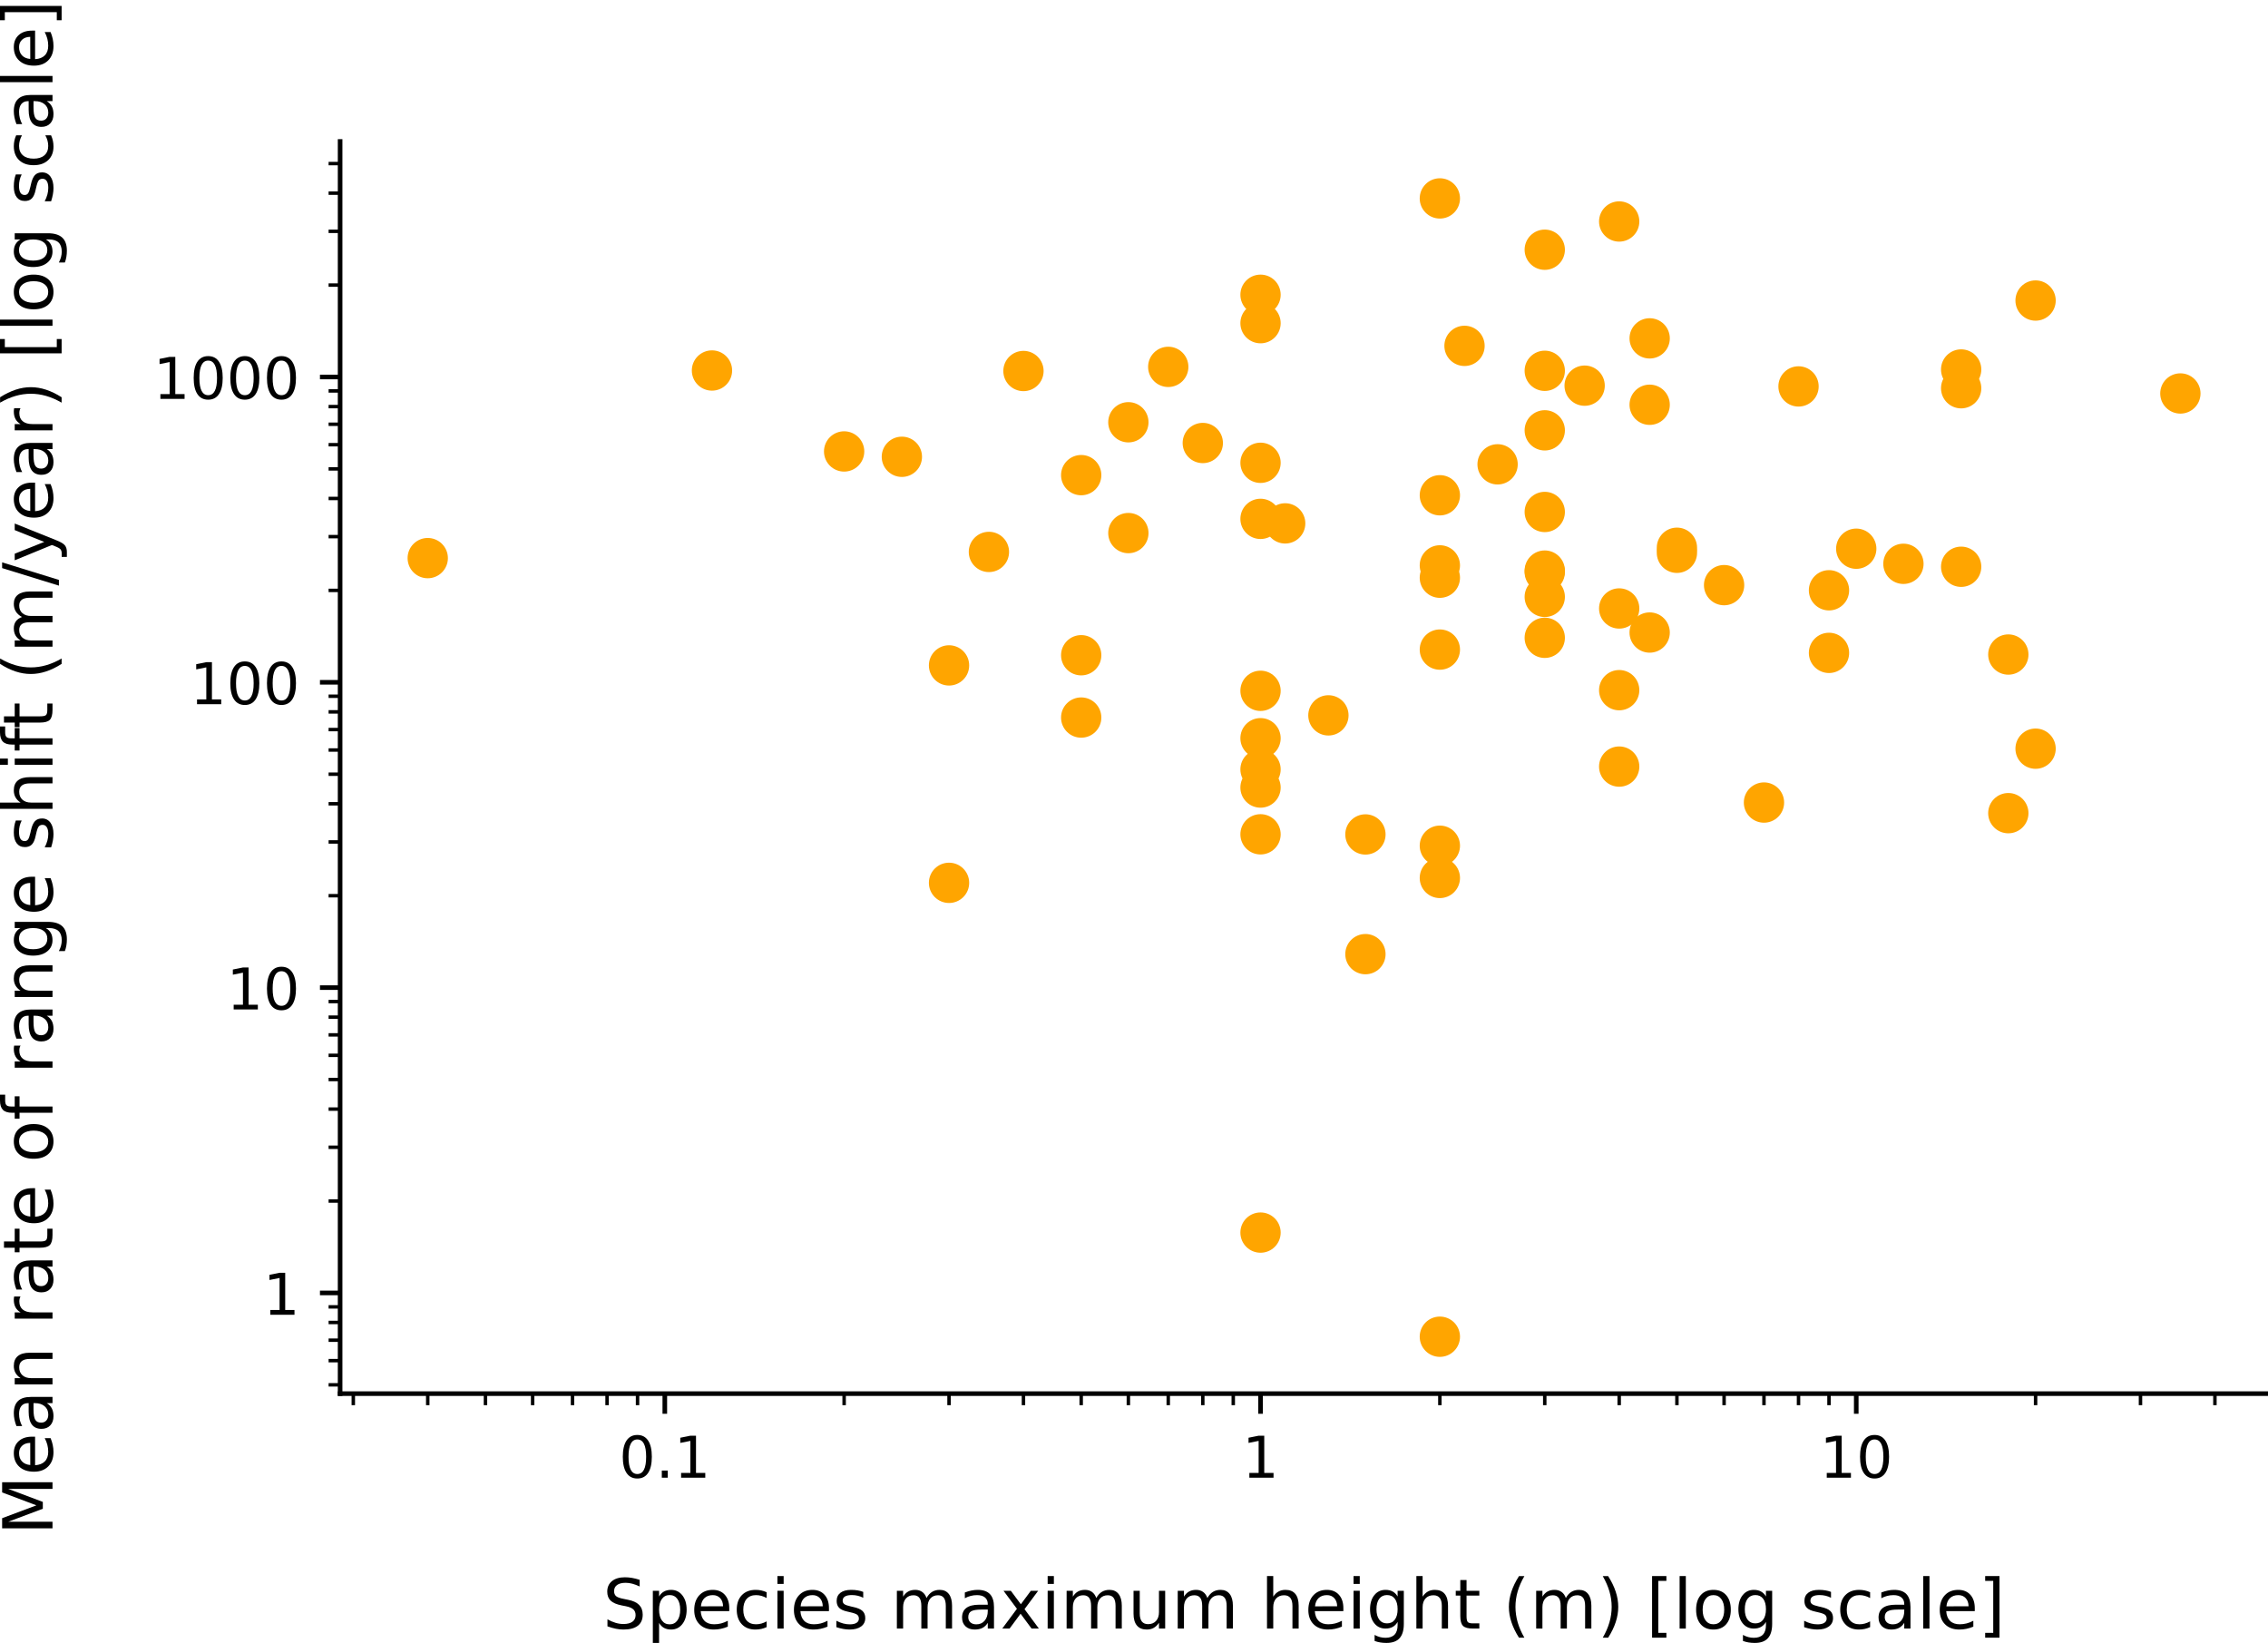 <?xml version="1.0" encoding="utf-8" standalone="no"?>
<!DOCTYPE svg PUBLIC "-//W3C//DTD SVG 1.1//EN"
  "http://www.w3.org/Graphics/SVG/1.1/DTD/svg11.dtd">
<!-- Created with matplotlib (https://matplotlib.org/) -->
<svg height="285.304pt" version="1.1" viewBox="0 0 393.864 285.304" width="393.864pt" xmlns="http://www.w3.org/2000/svg" xmlns:xlink="http://www.w3.org/1999/xlink">
 <defs>
  <style type="text/css">
*{stroke-linecap:butt;stroke-linejoin:round;}
  </style>
 </defs>
 <g id="figure_1">
  <g id="patch_1">
   <path d="M 0 285.304 
L 393.864 285.304 
L 393.864 0 
L 0 0 
z
" style="fill:#ffffff;"/>
  </g>
  <g id="axes_1">
   <g id="patch_2">
    <path d="M 59.064 242.012 
L 393.864 242.012 
L 393.864 24.572 
L 59.064 24.572 
z
" style="fill:#ffffff;"/>
   </g>
   <g id="PathCollection_1">
    <defs>
     <path d="M 0 3 
C 0.796 3 1.559 2.684 2.121 2.121 
C 2.684 1.559 3 0.796 3 0 
C 3 -0.796 2.684 -1.559 2.121 -2.121 
C 1.559 -2.684 0.796 -3 0 -3 
C -0.796 -3 -1.559 -2.684 -2.121 -2.121 
C -2.684 -1.559 -3 -0.796 -3 0 
C -3 0.796 -2.684 1.559 -2.121 2.121 
C -1.559 2.684 -0.796 3 0 3 
z
" id="mbc16902e4f" style="stroke:#ffa500;"/>
    </defs>
    <g clip-path="url(#pa1666f5424)">
     <use style="fill:#ffa500;stroke:#ffa500;" x="268.265" xlink:href="#mbc16902e4f" y="43.366"/>
     <use style="fill:#ffa500;stroke:#ffa500;" x="286.483" xlink:href="#mbc16902e4f" y="109.843"/>
     <use style="fill:#ffa500;stroke:#ffa500;" x="268.265" xlink:href="#mbc16902e4f" y="64.392"/>
     <use style="fill:#ffa500;stroke:#ffa500;" x="268.265" xlink:href="#mbc16902e4f" y="103.652"/>
     <use style="fill:#ffa500;stroke:#ffa500;" x="250.048" xlink:href="#mbc16902e4f" y="146.865"/>
     <use style="fill:#ffa500;stroke:#ffa500;" x="353.502" xlink:href="#mbc16902e4f" y="130.011"/>
     <use style="fill:#ffa500;stroke:#ffa500;" x="218.905" xlink:href="#mbc16902e4f" y="56.121"/>
     <use style="fill:#ffa500;stroke:#ffa500;" x="156.619" xlink:href="#mbc16902e4f" y="79.325"/>
     <use style="fill:#ffa500;stroke:#ffa500;" x="268.265" xlink:href="#mbc16902e4f" y="88.905"/>
     <use style="fill:#ffa500;stroke:#ffa500;" x="322.359" xlink:href="#mbc16902e4f" y="95.287"/>
     <use style="fill:#ffa500;stroke:#ffa500;" x="230.693" xlink:href="#mbc16902e4f" y="124.227"/>
     <use style="fill:#ffa500;stroke:#ffa500;" x="275.191" xlink:href="#mbc16902e4f" y="66.972"/>
     <use style="fill:#ffa500;stroke:#ffa500;" x="268.265" xlink:href="#mbc16902e4f" y="74.732"/>
     <use style="fill:#ffa500;stroke:#ffa500;" x="237.122" xlink:href="#mbc16902e4f" y="144.905"/>
     <use style="fill:#ffa500;stroke:#ffa500;" x="281.191" xlink:href="#mbc16902e4f" y="38.462"/>
     <use style="fill:#ffa500;stroke:#ffa500;" x="171.737" xlink:href="#mbc16902e4f" y="95.845"/>
     <use style="fill:#ffa500;stroke:#ffa500;" x="268.265" xlink:href="#mbc16902e4f" y="99.087"/>
     <use style="fill:#ffa500;stroke:#ffa500;" x="281.191" xlink:href="#mbc16902e4f" y="119.851"/>
     <use style="fill:#ffa500;stroke:#ffa500;" x="218.905" xlink:href="#mbc16902e4f" y="119.963"/>
     <use style="fill:#ffa500;stroke:#ffa500;" x="195.954" xlink:href="#mbc16902e4f" y="73.328"/>
     <use style="fill:#ffa500;stroke:#ffa500;" x="123.642" xlink:href="#mbc16902e4f" y="64.34"/>
     <use style="fill:#ffa500;stroke:#ffa500;" x="250.048" xlink:href="#mbc16902e4f" y="100.323"/>
     <use style="fill:#ffa500;stroke:#ffa500;" x="340.577" xlink:href="#mbc16902e4f" y="67.42"/>
     <use style="fill:#ffa500;stroke:#ffa500;" x="378.646" xlink:href="#mbc16902e4f" y="68.328"/>
     <use style="fill:#ffa500;stroke:#ffa500;" x="299.408" xlink:href="#mbc16902e4f" y="101.613"/>
     <use style="fill:#ffa500;stroke:#ffa500;" x="312.334" xlink:href="#mbc16902e4f" y="67.105"/>
     <use style="fill:#ffa500;stroke:#ffa500;" x="340.577" xlink:href="#mbc16902e4f" y="64.164"/>
     <use style="fill:#ffa500;stroke:#ffa500;" x="353.502" xlink:href="#mbc16902e4f" y="52.19"/>
     <use style="fill:#ffa500;stroke:#ffa500;" x="340.577" xlink:href="#mbc16902e4f" y="98.421"/>
     <use style="fill:#ffa500;stroke:#ffa500;" x="164.811" xlink:href="#mbc16902e4f" y="153.31"/>
     <use style="fill:#ffa500;stroke:#ffa500;" x="291.216" xlink:href="#mbc16902e4f" y="95.995"/>
     <use style="fill:#ffa500;stroke:#ffa500;" x="202.88" xlink:href="#mbc16902e4f" y="63.709"/>
     <use style="fill:#ffa500;stroke:#ffa500;" x="187.762" xlink:href="#mbc16902e4f" y="124.607"/>
     <use style="fill:#ffa500;stroke:#ffa500;" x="348.768" xlink:href="#mbc16902e4f" y="113.665"/>
     <use style="fill:#ffa500;stroke:#ffa500;" x="250.048" xlink:href="#mbc16902e4f" y="34.456"/>
     <use style="fill:#ffa500;stroke:#ffa500;" x="218.905" xlink:href="#mbc16902e4f" y="136.762"/>
     <use style="fill:#ffa500;stroke:#ffa500;" x="218.905" xlink:href="#mbc16902e4f" y="90.104"/>
     <use style="fill:#ffa500;stroke:#ffa500;" x="286.483" xlink:href="#mbc16902e4f" y="70.288"/>
     <use style="fill:#ffa500;stroke:#ffa500;" x="195.954" xlink:href="#mbc16902e4f" y="92.572"/>
     <use style="fill:#ffa500;stroke:#ffa500;" x="177.736" xlink:href="#mbc16902e4f" y="64.428"/>
     <use style="fill:#ffa500;stroke:#ffa500;" x="254.33" xlink:href="#mbc16902e4f" y="60.061"/>
     <use style="fill:#ffa500;stroke:#ffa500;" x="146.593" xlink:href="#mbc16902e4f" y="78.396"/>
     <use style="fill:#ffa500;stroke:#ffa500;" x="208.879" xlink:href="#mbc16902e4f" y="76.93"/>
     <use style="fill:#ffa500;stroke:#ffa500;" x="250.048" xlink:href="#mbc16902e4f" y="232.128"/>
     <use style="fill:#ffa500;stroke:#ffa500;" x="250.048" xlink:href="#mbc16902e4f" y="152.46"/>
     <use style="fill:#ffa500;stroke:#ffa500;" x="237.122" xlink:href="#mbc16902e4f" y="165.691"/>
     <use style="fill:#ffa500;stroke:#ffa500;" x="218.905" xlink:href="#mbc16902e4f" y="80.368"/>
     <use style="fill:#ffa500;stroke:#ffa500;" x="218.905" xlink:href="#mbc16902e4f" y="51.186"/>
     <use style="fill:#ffa500;stroke:#ffa500;" x="74.282" xlink:href="#mbc16902e4f" y="96.92"/>
     <use style="fill:#ffa500;stroke:#ffa500;" x="223.187" xlink:href="#mbc16902e4f" y="90.889"/>
     <use style="fill:#ffa500;stroke:#ffa500;" x="260.074" xlink:href="#mbc16902e4f" y="80.634"/>
     <use style="fill:#ffa500;stroke:#ffa500;" x="286.483" xlink:href="#mbc16902e4f" y="58.76"/>
     <use style="fill:#ffa500;stroke:#ffa500;" x="281.191" xlink:href="#mbc16902e4f" y="133.122"/>
     <use style="fill:#ffa500;stroke:#ffa500;" x="317.626" xlink:href="#mbc16902e4f" y="102.506"/>
     <use style="fill:#ffa500;stroke:#ffa500;" x="250.048" xlink:href="#mbc16902e4f" y="112.805"/>
     <use style="fill:#ffa500;stroke:#ffa500;" x="317.626" xlink:href="#mbc16902e4f" y="113.376"/>
     <use style="fill:#ffa500;stroke:#ffa500;" x="250.048" xlink:href="#mbc16902e4f" y="86.007"/>
     <use style="fill:#ffa500;stroke:#ffa500;" x="268.265" xlink:href="#mbc16902e4f" y="99.348"/>
     <use style="fill:#ffa500;stroke:#ffa500;" x="218.905" xlink:href="#mbc16902e4f" y="133.606"/>
     <use style="fill:#ffa500;stroke:#ffa500;" x="187.762" xlink:href="#mbc16902e4f" y="113.786"/>
     <use style="fill:#ffa500;stroke:#ffa500;" x="250.048" xlink:href="#mbc16902e4f" y="98.181"/>
     <use style="fill:#ffa500;stroke:#ffa500;" x="187.762" xlink:href="#mbc16902e4f" y="82.509"/>
     <use style="fill:#ffa500;stroke:#ffa500;" x="291.216" xlink:href="#mbc16902e4f" y="95.119"/>
     <use style="fill:#ffa500;stroke:#ffa500;" x="218.905" xlink:href="#mbc16902e4f" y="128.196"/>
     <use style="fill:#ffa500;stroke:#ffa500;" x="268.265" xlink:href="#mbc16902e4f" y="110.759"/>
     <use style="fill:#ffa500;stroke:#ffa500;" x="348.768" xlink:href="#mbc16902e4f" y="141.209"/>
     <use style="fill:#ffa500;stroke:#ffa500;" x="164.811" xlink:href="#mbc16902e4f" y="115.551"/>
     <use style="fill:#ffa500;stroke:#ffa500;" x="306.334" xlink:href="#mbc16902e4f" y="139.367"/>
     <use style="fill:#ffa500;stroke:#ffa500;" x="281.191" xlink:href="#mbc16902e4f" y="105.664"/>
     <use style="fill:#ffa500;stroke:#ffa500;" x="330.551" xlink:href="#mbc16902e4f" y="97.909"/>
     <use style="fill:#ffa500;stroke:#ffa500;" x="218.905" xlink:href="#mbc16902e4f" y="144.883"/>
     <use style="fill:#ffa500;stroke:#ffa500;" x="218.905" xlink:href="#mbc16902e4f" y="214.046"/>
    </g>
   </g>
   <g id="matplotlib.axis_1">
    <g id="xtick_1">
     <g id="line2d_1">
      <defs>
       <path d="M 0 0 
L 0 3.5 
" id="md75311effb" style="stroke:#000000;stroke-width:0.8;"/>
      </defs>
      <g>
       <use style="stroke:#000000;stroke-width:0.8;" x="115.451" xlink:href="#md75311effb" y="242.012"/>
      </g>
     </g>
     <g id="text_1">
      <!-- 0.1 -->
      <defs>
       <path d="M 31.781 66.406 
Q 24.172 66.406 20.328 58.906 
Q 16.5 51.422 16.5 36.375 
Q 16.5 21.391 20.328 13.891 
Q 24.172 6.391 31.781 6.391 
Q 39.453 6.391 43.281 13.891 
Q 47.125 21.391 47.125 36.375 
Q 47.125 51.422 43.281 58.906 
Q 39.453 66.406 31.781 66.406 
z
M 31.781 74.219 
Q 44.047 74.219 50.516 64.516 
Q 56.984 54.828 56.984 36.375 
Q 56.984 17.969 50.516 8.266 
Q 44.047 -1.422 31.781 -1.422 
Q 19.531 -1.422 13.062 8.266 
Q 6.594 17.969 6.594 36.375 
Q 6.594 54.828 13.062 64.516 
Q 19.531 74.219 31.781 74.219 
z
" id="DejaVuSans-48"/>
       <path d="M 10.688 12.406 
L 21 12.406 
L 21 0 
L 10.688 0 
z
" id="DejaVuSans-46"/>
       <path d="M 12.406 8.297 
L 28.516 8.297 
L 28.516 63.922 
L 10.984 60.406 
L 10.984 69.391 
L 28.422 72.906 
L 38.281 72.906 
L 38.281 8.297 
L 54.391 8.297 
L 54.391 0 
L 12.406 0 
z
" id="DejaVuSans-49"/>
      </defs>
      <g transform="translate(107.499 256.61)scale(0.1 -0.1)">
       <use xlink:href="#DejaVuSans-48"/>
       <use x="63.623" xlink:href="#DejaVuSans-46"/>
       <use x="95.41" xlink:href="#DejaVuSans-49"/>
      </g>
     </g>
    </g>
    <g id="xtick_2">
     <g id="line2d_2">
      <g>
       <use style="stroke:#000000;stroke-width:0.8;" x="218.905" xlink:href="#md75311effb" y="242.012"/>
      </g>
     </g>
     <g id="text_2">
      <!-- 1 -->
      <g transform="translate(215.724 256.61)scale(0.1 -0.1)">
       <use xlink:href="#DejaVuSans-49"/>
      </g>
     </g>
    </g>
    <g id="xtick_3">
     <g id="line2d_3">
      <g>
       <use style="stroke:#000000;stroke-width:0.8;" x="322.359" xlink:href="#md75311effb" y="242.012"/>
      </g>
     </g>
     <g id="text_3">
      <!-- 10 -->
      <g transform="translate(315.997 256.61)scale(0.1 -0.1)">
       <use xlink:href="#DejaVuSans-49"/>
       <use x="63.623" xlink:href="#DejaVuSans-48"/>
      </g>
     </g>
    </g>
    <g id="xtick_4">
     <g id="line2d_4">
      <defs>
       <path d="M 0 0 
L 0 2 
" id="mbe395a2f4d" style="stroke:#000000;stroke-width:0.6;"/>
      </defs>
      <g>
       <use style="stroke:#000000;stroke-width:0.6;" x="61.356" xlink:href="#mbe395a2f4d" y="242.012"/>
      </g>
     </g>
    </g>
    <g id="xtick_5">
     <g id="line2d_5">
      <g>
       <use style="stroke:#000000;stroke-width:0.6;" x="74.282" xlink:href="#mbe395a2f4d" y="242.012"/>
      </g>
     </g>
    </g>
    <g id="xtick_6">
     <g id="line2d_6">
      <g>
       <use style="stroke:#000000;stroke-width:0.6;" x="84.308" xlink:href="#mbe395a2f4d" y="242.012"/>
      </g>
     </g>
    </g>
    <g id="xtick_7">
     <g id="line2d_7">
      <g>
       <use style="stroke:#000000;stroke-width:0.6;" x="92.499" xlink:href="#mbe395a2f4d" y="242.012"/>
      </g>
     </g>
    </g>
    <g id="xtick_8">
     <g id="line2d_8">
      <g>
       <use style="stroke:#000000;stroke-width:0.6;" x="99.425" xlink:href="#mbe395a2f4d" y="242.012"/>
      </g>
     </g>
    </g>
    <g id="xtick_9">
     <g id="line2d_9">
      <g>
       <use style="stroke:#000000;stroke-width:0.6;" x="105.425" xlink:href="#mbe395a2f4d" y="242.012"/>
      </g>
     </g>
    </g>
    <g id="xtick_10">
     <g id="line2d_10">
      <g>
       <use style="stroke:#000000;stroke-width:0.6;" x="110.717" xlink:href="#mbe395a2f4d" y="242.012"/>
      </g>
     </g>
    </g>
    <g id="xtick_11">
     <g id="line2d_11">
      <g>
       <use style="stroke:#000000;stroke-width:0.6;" x="146.593" xlink:href="#mbe395a2f4d" y="242.012"/>
      </g>
     </g>
    </g>
    <g id="xtick_12">
     <g id="line2d_12">
      <g>
       <use style="stroke:#000000;stroke-width:0.6;" x="164.811" xlink:href="#mbe395a2f4d" y="242.012"/>
      </g>
     </g>
    </g>
    <g id="xtick_13">
     <g id="line2d_13">
      <g>
       <use style="stroke:#000000;stroke-width:0.6;" x="177.736" xlink:href="#mbe395a2f4d" y="242.012"/>
      </g>
     </g>
    </g>
    <g id="xtick_14">
     <g id="line2d_14">
      <g>
       <use style="stroke:#000000;stroke-width:0.6;" x="187.762" xlink:href="#mbe395a2f4d" y="242.012"/>
      </g>
     </g>
    </g>
    <g id="xtick_15">
     <g id="line2d_15">
      <g>
       <use style="stroke:#000000;stroke-width:0.6;" x="195.954" xlink:href="#mbe395a2f4d" y="242.012"/>
      </g>
     </g>
    </g>
    <g id="xtick_16">
     <g id="line2d_16">
      <g>
       <use style="stroke:#000000;stroke-width:0.6;" x="202.88" xlink:href="#mbe395a2f4d" y="242.012"/>
      </g>
     </g>
    </g>
    <g id="xtick_17">
     <g id="line2d_17">
      <g>
       <use style="stroke:#000000;stroke-width:0.6;" x="208.879" xlink:href="#mbe395a2f4d" y="242.012"/>
      </g>
     </g>
    </g>
    <g id="xtick_18">
     <g id="line2d_18">
      <g>
       <use style="stroke:#000000;stroke-width:0.6;" x="214.171" xlink:href="#mbe395a2f4d" y="242.012"/>
      </g>
     </g>
    </g>
    <g id="xtick_19">
     <g id="line2d_19">
      <g>
       <use style="stroke:#000000;stroke-width:0.6;" x="250.048" xlink:href="#mbe395a2f4d" y="242.012"/>
      </g>
     </g>
    </g>
    <g id="xtick_20">
     <g id="line2d_20">
      <g>
       <use style="stroke:#000000;stroke-width:0.6;" x="268.265" xlink:href="#mbe395a2f4d" y="242.012"/>
      </g>
     </g>
    </g>
    <g id="xtick_21">
     <g id="line2d_21">
      <g>
       <use style="stroke:#000000;stroke-width:0.6;" x="281.191" xlink:href="#mbe395a2f4d" y="242.012"/>
      </g>
     </g>
    </g>
    <g id="xtick_22">
     <g id="line2d_22">
      <g>
       <use style="stroke:#000000;stroke-width:0.6;" x="291.216" xlink:href="#mbe395a2f4d" y="242.012"/>
      </g>
     </g>
    </g>
    <g id="xtick_23">
     <g id="line2d_23">
      <g>
       <use style="stroke:#000000;stroke-width:0.6;" x="299.408" xlink:href="#mbe395a2f4d" y="242.012"/>
      </g>
     </g>
    </g>
    <g id="xtick_24">
     <g id="line2d_24">
      <g>
       <use style="stroke:#000000;stroke-width:0.6;" x="306.334" xlink:href="#mbe395a2f4d" y="242.012"/>
      </g>
     </g>
    </g>
    <g id="xtick_25">
     <g id="line2d_25">
      <g>
       <use style="stroke:#000000;stroke-width:0.6;" x="312.334" xlink:href="#mbe395a2f4d" y="242.012"/>
      </g>
     </g>
    </g>
    <g id="xtick_26">
     <g id="line2d_26">
      <g>
       <use style="stroke:#000000;stroke-width:0.6;" x="317.626" xlink:href="#mbe395a2f4d" y="242.012"/>
      </g>
     </g>
    </g>
    <g id="xtick_27">
     <g id="line2d_27">
      <g>
       <use style="stroke:#000000;stroke-width:0.6;" x="353.502" xlink:href="#mbe395a2f4d" y="242.012"/>
      </g>
     </g>
    </g>
    <g id="xtick_28">
     <g id="line2d_28">
      <g>
       <use style="stroke:#000000;stroke-width:0.6;" x="371.72" xlink:href="#mbe395a2f4d" y="242.012"/>
      </g>
     </g>
    </g>
    <g id="xtick_29">
     <g id="line2d_29">
      <g>
       <use style="stroke:#000000;stroke-width:0.6;" x="384.645" xlink:href="#mbe395a2f4d" y="242.012"/>
      </g>
     </g>
    </g>
    <g id="text_4">
     <!-- Species maximum height (m) [log scale] -->
     <defs>
      <path d="M 53.516 70.516 
L 53.516 60.891 
Q 47.906 63.578 42.922 64.891 
Q 37.938 66.219 33.297 66.219 
Q 25.25 66.219 20.875 63.094 
Q 16.5 59.969 16.5 54.203 
Q 16.5 49.359 19.406 46.891 
Q 22.312 44.438 30.422 42.922 
L 36.375 41.703 
Q 47.406 39.594 52.656 34.297 
Q 57.906 29 57.906 20.125 
Q 57.906 9.516 50.797 4.047 
Q 43.703 -1.422 29.984 -1.422 
Q 24.812 -1.422 18.969 -0.25 
Q 13.141 0.922 6.891 3.219 
L 6.891 13.375 
Q 12.891 10.016 18.656 8.297 
Q 24.422 6.594 29.984 6.594 
Q 38.422 6.594 43.016 9.906 
Q 47.609 13.234 47.609 19.391 
Q 47.609 24.75 44.312 27.781 
Q 41.016 30.812 33.5 32.328 
L 27.484 33.5 
Q 16.453 35.688 11.516 40.375 
Q 6.594 45.062 6.594 53.422 
Q 6.594 63.094 13.406 68.656 
Q 20.219 74.219 32.172 74.219 
Q 37.312 74.219 42.625 73.281 
Q 47.953 72.359 53.516 70.516 
z
" id="DejaVuSans-83"/>
      <path d="M 18.109 8.203 
L 18.109 -20.797 
L 9.078 -20.797 
L 9.078 54.688 
L 18.109 54.688 
L 18.109 46.391 
Q 20.953 51.266 25.266 53.625 
Q 29.594 56 35.594 56 
Q 45.562 56 51.781 48.094 
Q 58.016 40.188 58.016 27.297 
Q 58.016 14.406 51.781 6.484 
Q 45.562 -1.422 35.594 -1.422 
Q 29.594 -1.422 25.266 0.953 
Q 20.953 3.328 18.109 8.203 
z
M 48.688 27.297 
Q 48.688 37.203 44.609 42.844 
Q 40.531 48.484 33.406 48.484 
Q 26.266 48.484 22.188 42.844 
Q 18.109 37.203 18.109 27.297 
Q 18.109 17.391 22.188 11.75 
Q 26.266 6.109 33.406 6.109 
Q 40.531 6.109 44.609 11.75 
Q 48.688 17.391 48.688 27.297 
z
" id="DejaVuSans-112"/>
      <path d="M 56.203 29.594 
L 56.203 25.203 
L 14.891 25.203 
Q 15.484 15.922 20.484 11.062 
Q 25.484 6.203 34.422 6.203 
Q 39.594 6.203 44.453 7.469 
Q 49.312 8.734 54.109 11.281 
L 54.109 2.781 
Q 49.266 0.734 44.188 -0.344 
Q 39.109 -1.422 33.891 -1.422 
Q 20.797 -1.422 13.156 6.188 
Q 5.516 13.812 5.516 26.812 
Q 5.516 40.234 12.766 48.109 
Q 20.016 56 32.328 56 
Q 43.359 56 49.781 48.891 
Q 56.203 41.797 56.203 29.594 
z
M 47.219 32.234 
Q 47.125 39.594 43.094 43.984 
Q 39.062 48.391 32.422 48.391 
Q 24.906 48.391 20.391 44.141 
Q 15.875 39.891 15.188 32.172 
z
" id="DejaVuSans-101"/>
      <path d="M 48.781 52.594 
L 48.781 44.188 
Q 44.969 46.297 41.141 47.344 
Q 37.312 48.391 33.406 48.391 
Q 24.656 48.391 19.812 42.844 
Q 14.984 37.312 14.984 27.297 
Q 14.984 17.281 19.812 11.734 
Q 24.656 6.203 33.406 6.203 
Q 37.312 6.203 41.141 7.25 
Q 44.969 8.297 48.781 10.406 
L 48.781 2.094 
Q 45.016 0.344 40.984 -0.531 
Q 36.969 -1.422 32.422 -1.422 
Q 20.062 -1.422 12.781 6.344 
Q 5.516 14.109 5.516 27.297 
Q 5.516 40.672 12.859 48.328 
Q 20.219 56 33.016 56 
Q 37.156 56 41.109 55.141 
Q 45.062 54.297 48.781 52.594 
z
" id="DejaVuSans-99"/>
      <path d="M 9.422 54.688 
L 18.406 54.688 
L 18.406 0 
L 9.422 0 
z
M 9.422 75.984 
L 18.406 75.984 
L 18.406 64.594 
L 9.422 64.594 
z
" id="DejaVuSans-105"/>
      <path d="M 44.281 53.078 
L 44.281 44.578 
Q 40.484 46.531 36.375 47.5 
Q 32.281 48.484 27.875 48.484 
Q 21.188 48.484 17.844 46.438 
Q 14.5 44.391 14.5 40.281 
Q 14.5 37.156 16.891 35.375 
Q 19.281 33.594 26.516 31.984 
L 29.594 31.297 
Q 39.156 29.25 43.188 25.516 
Q 47.219 21.781 47.219 15.094 
Q 47.219 7.469 41.188 3.016 
Q 35.156 -1.422 24.609 -1.422 
Q 20.219 -1.422 15.453 -0.562 
Q 10.688 0.297 5.422 2 
L 5.422 11.281 
Q 10.406 8.688 15.234 7.391 
Q 20.062 6.109 24.812 6.109 
Q 31.156 6.109 34.562 8.281 
Q 37.984 10.453 37.984 14.406 
Q 37.984 18.062 35.516 20.016 
Q 33.062 21.969 24.703 23.781 
L 21.578 24.516 
Q 13.234 26.266 9.516 29.906 
Q 5.812 33.547 5.812 39.891 
Q 5.812 47.609 11.281 51.797 
Q 16.75 56 26.812 56 
Q 31.781 56 36.172 55.266 
Q 40.578 54.547 44.281 53.078 
z
" id="DejaVuSans-115"/>
      <path id="DejaVuSans-32"/>
      <path d="M 52 44.188 
Q 55.375 50.25 60.062 53.125 
Q 64.75 56 71.094 56 
Q 79.641 56 84.281 50.016 
Q 88.922 44.047 88.922 33.016 
L 88.922 0 
L 79.891 0 
L 79.891 32.719 
Q 79.891 40.578 77.094 44.375 
Q 74.312 48.188 68.609 48.188 
Q 61.625 48.188 57.562 43.547 
Q 53.516 38.922 53.516 30.906 
L 53.516 0 
L 44.484 0 
L 44.484 32.719 
Q 44.484 40.625 41.703 44.406 
Q 38.922 48.188 33.109 48.188 
Q 26.219 48.188 22.156 43.531 
Q 18.109 38.875 18.109 30.906 
L 18.109 0 
L 9.078 0 
L 9.078 54.688 
L 18.109 54.688 
L 18.109 46.188 
Q 21.188 51.219 25.484 53.609 
Q 29.781 56 35.688 56 
Q 41.656 56 45.828 52.969 
Q 50 49.953 52 44.188 
z
" id="DejaVuSans-109"/>
      <path d="M 34.281 27.484 
Q 23.391 27.484 19.188 25 
Q 14.984 22.516 14.984 16.5 
Q 14.984 11.719 18.141 8.906 
Q 21.297 6.109 26.703 6.109 
Q 34.188 6.109 38.703 11.406 
Q 43.219 16.703 43.219 25.484 
L 43.219 27.484 
z
M 52.203 31.203 
L 52.203 0 
L 43.219 0 
L 43.219 8.297 
Q 40.141 3.328 35.547 0.953 
Q 30.953 -1.422 24.312 -1.422 
Q 15.922 -1.422 10.953 3.297 
Q 6 8.016 6 15.922 
Q 6 25.141 12.172 29.828 
Q 18.359 34.516 30.609 34.516 
L 43.219 34.516 
L 43.219 35.406 
Q 43.219 41.609 39.141 45 
Q 35.062 48.391 27.688 48.391 
Q 23 48.391 18.547 47.266 
Q 14.109 46.141 10.016 43.891 
L 10.016 52.203 
Q 14.938 54.109 19.578 55.047 
Q 24.219 56 28.609 56 
Q 40.484 56 46.344 49.844 
Q 52.203 43.703 52.203 31.203 
z
" id="DejaVuSans-97"/>
      <path d="M 54.891 54.688 
L 35.109 28.078 
L 55.906 0 
L 45.312 0 
L 29.391 21.484 
L 13.484 0 
L 2.875 0 
L 24.125 28.609 
L 4.688 54.688 
L 15.281 54.688 
L 29.781 35.203 
L 44.281 54.688 
z
" id="DejaVuSans-120"/>
      <path d="M 8.5 21.578 
L 8.5 54.688 
L 17.484 54.688 
L 17.484 21.922 
Q 17.484 14.156 20.5 10.266 
Q 23.531 6.391 29.594 6.391 
Q 36.859 6.391 41.078 11.031 
Q 45.312 15.672 45.312 23.688 
L 45.312 54.688 
L 54.297 54.688 
L 54.297 0 
L 45.312 0 
L 45.312 8.406 
Q 42.047 3.422 37.719 1 
Q 33.406 -1.422 27.688 -1.422 
Q 18.266 -1.422 13.375 4.438 
Q 8.5 10.297 8.5 21.578 
z
M 31.109 56 
z
" id="DejaVuSans-117"/>
      <path d="M 54.891 33.016 
L 54.891 0 
L 45.906 0 
L 45.906 32.719 
Q 45.906 40.484 42.875 44.328 
Q 39.844 48.188 33.797 48.188 
Q 26.516 48.188 22.312 43.547 
Q 18.109 38.922 18.109 30.906 
L 18.109 0 
L 9.078 0 
L 9.078 75.984 
L 18.109 75.984 
L 18.109 46.188 
Q 21.344 51.125 25.703 53.562 
Q 30.078 56 35.797 56 
Q 45.219 56 50.047 50.172 
Q 54.891 44.344 54.891 33.016 
z
" id="DejaVuSans-104"/>
      <path d="M 45.406 27.984 
Q 45.406 37.75 41.375 43.109 
Q 37.359 48.484 30.078 48.484 
Q 22.859 48.484 18.828 43.109 
Q 14.797 37.75 14.797 27.984 
Q 14.797 18.266 18.828 12.891 
Q 22.859 7.516 30.078 7.516 
Q 37.359 7.516 41.375 12.891 
Q 45.406 18.266 45.406 27.984 
z
M 54.391 6.781 
Q 54.391 -7.172 48.188 -13.984 
Q 42 -20.797 29.203 -20.797 
Q 24.469 -20.797 20.266 -20.094 
Q 16.062 -19.391 12.109 -17.922 
L 12.109 -9.188 
Q 16.062 -11.328 19.922 -12.344 
Q 23.781 -13.375 27.781 -13.375 
Q 36.625 -13.375 41.016 -8.766 
Q 45.406 -4.156 45.406 5.172 
L 45.406 9.625 
Q 42.625 4.781 38.281 2.391 
Q 33.938 0 27.875 0 
Q 17.828 0 11.672 7.656 
Q 5.516 15.328 5.516 27.984 
Q 5.516 40.672 11.672 48.328 
Q 17.828 56 27.875 56 
Q 33.938 56 38.281 53.609 
Q 42.625 51.219 45.406 46.391 
L 45.406 54.688 
L 54.391 54.688 
z
" id="DejaVuSans-103"/>
      <path d="M 18.312 70.219 
L 18.312 54.688 
L 36.812 54.688 
L 36.812 47.703 
L 18.312 47.703 
L 18.312 18.016 
Q 18.312 11.328 20.141 9.422 
Q 21.969 7.516 27.594 7.516 
L 36.812 7.516 
L 36.812 0 
L 27.594 0 
Q 17.188 0 13.234 3.875 
Q 9.281 7.766 9.281 18.016 
L 9.281 47.703 
L 2.688 47.703 
L 2.688 54.688 
L 9.281 54.688 
L 9.281 70.219 
z
" id="DejaVuSans-116"/>
      <path d="M 31 75.875 
Q 24.469 64.656 21.281 53.656 
Q 18.109 42.672 18.109 31.391 
Q 18.109 20.125 21.312 9.062 
Q 24.516 -2 31 -13.188 
L 23.188 -13.188 
Q 15.875 -1.703 12.234 9.375 
Q 8.594 20.453 8.594 31.391 
Q 8.594 42.281 12.203 53.312 
Q 15.828 64.359 23.188 75.875 
z
" id="DejaVuSans-40"/>
      <path d="M 8.016 75.875 
L 15.828 75.875 
Q 23.141 64.359 26.781 53.312 
Q 30.422 42.281 30.422 31.391 
Q 30.422 20.453 26.781 9.375 
Q 23.141 -1.703 15.828 -13.188 
L 8.016 -13.188 
Q 14.5 -2 17.703 9.062 
Q 20.906 20.125 20.906 31.391 
Q 20.906 42.672 17.703 53.656 
Q 14.5 64.656 8.016 75.875 
z
" id="DejaVuSans-41"/>
      <path d="M 8.594 75.984 
L 29.297 75.984 
L 29.297 69 
L 17.578 69 
L 17.578 -6.203 
L 29.297 -6.203 
L 29.297 -13.188 
L 8.594 -13.188 
z
" id="DejaVuSans-91"/>
      <path d="M 9.422 75.984 
L 18.406 75.984 
L 18.406 0 
L 9.422 0 
z
" id="DejaVuSans-108"/>
      <path d="M 30.609 48.391 
Q 23.391 48.391 19.188 42.75 
Q 14.984 37.109 14.984 27.297 
Q 14.984 17.484 19.156 11.844 
Q 23.344 6.203 30.609 6.203 
Q 37.797 6.203 41.984 11.859 
Q 46.188 17.531 46.188 27.297 
Q 46.188 37.016 41.984 42.703 
Q 37.797 48.391 30.609 48.391 
z
M 30.609 56 
Q 42.328 56 49.016 48.375 
Q 55.719 40.766 55.719 27.297 
Q 55.719 13.875 49.016 6.219 
Q 42.328 -1.422 30.609 -1.422 
Q 18.844 -1.422 12.172 6.219 
Q 5.516 13.875 5.516 27.297 
Q 5.516 40.766 12.172 48.375 
Q 18.844 56 30.609 56 
z
" id="DejaVuSans-111"/>
      <path d="M 30.422 75.984 
L 30.422 -13.188 
L 9.719 -13.188 
L 9.719 -6.203 
L 21.391 -6.203 
L 21.391 69 
L 9.719 69 
L 9.719 75.984 
z
" id="DejaVuSans-93"/>
     </defs>
     <g transform="translate(104.665 282.808)scale(0.12 -0.12)">
      <use xlink:href="#DejaVuSans-83"/>
      <use x="63.477" xlink:href="#DejaVuSans-112"/>
      <use x="126.953" xlink:href="#DejaVuSans-101"/>
      <use x="188.477" xlink:href="#DejaVuSans-99"/>
      <use x="243.457" xlink:href="#DejaVuSans-105"/>
      <use x="271.24" xlink:href="#DejaVuSans-101"/>
      <use x="332.764" xlink:href="#DejaVuSans-115"/>
      <use x="384.863" xlink:href="#DejaVuSans-32"/>
      <use x="416.65" xlink:href="#DejaVuSans-109"/>
      <use x="514.062" xlink:href="#DejaVuSans-97"/>
      <use x="575.342" xlink:href="#DejaVuSans-120"/>
      <use x="634.521" xlink:href="#DejaVuSans-105"/>
      <use x="662.305" xlink:href="#DejaVuSans-109"/>
      <use x="759.717" xlink:href="#DejaVuSans-117"/>
      <use x="823.096" xlink:href="#DejaVuSans-109"/>
      <use x="920.508" xlink:href="#DejaVuSans-32"/>
      <use x="952.295" xlink:href="#DejaVuSans-104"/>
      <use x="1015.674" xlink:href="#DejaVuSans-101"/>
      <use x="1077.197" xlink:href="#DejaVuSans-105"/>
      <use x="1104.98" xlink:href="#DejaVuSans-103"/>
      <use x="1168.457" xlink:href="#DejaVuSans-104"/>
      <use x="1231.836" xlink:href="#DejaVuSans-116"/>
      <use x="1271.045" xlink:href="#DejaVuSans-32"/>
      <use x="1302.832" xlink:href="#DejaVuSans-40"/>
      <use x="1341.846" xlink:href="#DejaVuSans-109"/>
      <use x="1439.258" xlink:href="#DejaVuSans-41"/>
      <use x="1478.271" xlink:href="#DejaVuSans-32"/>
      <use x="1510.059" xlink:href="#DejaVuSans-91"/>
      <use x="1549.072" xlink:href="#DejaVuSans-108"/>
      <use x="1576.855" xlink:href="#DejaVuSans-111"/>
      <use x="1638.037" xlink:href="#DejaVuSans-103"/>
      <use x="1701.514" xlink:href="#DejaVuSans-32"/>
      <use x="1733.301" xlink:href="#DejaVuSans-115"/>
      <use x="1785.4" xlink:href="#DejaVuSans-99"/>
      <use x="1840.381" xlink:href="#DejaVuSans-97"/>
      <use x="1901.66" xlink:href="#DejaVuSans-108"/>
      <use x="1929.443" xlink:href="#DejaVuSans-101"/>
      <use x="1990.967" xlink:href="#DejaVuSans-93"/>
     </g>
    </g>
   </g>
   <g id="matplotlib.axis_2">
    <g id="ytick_1">
     <g id="line2d_30">
      <defs>
       <path d="M 0 0 
L -3.5 0 
" id="m2ac6f897dd" style="stroke:#000000;stroke-width:0.8;"/>
      </defs>
      <g>
       <use style="stroke:#000000;stroke-width:0.8;" x="59.064" xlink:href="#m2ac6f897dd" y="224.52"/>
      </g>
     </g>
     <g id="text_5">
      <!-- 1 -->
      <g transform="translate(45.701 228.319)scale(0.1 -0.1)">
       <use xlink:href="#DejaVuSans-49"/>
      </g>
     </g>
    </g>
    <g id="ytick_2">
     <g id="line2d_31">
      <g>
       <use style="stroke:#000000;stroke-width:0.8;" x="59.064" xlink:href="#m2ac6f897dd" y="171.501"/>
      </g>
     </g>
     <g id="text_6">
      <!-- 10 -->
      <g transform="translate(39.339 175.301)scale(0.1 -0.1)">
       <use xlink:href="#DejaVuSans-49"/>
       <use x="63.623" xlink:href="#DejaVuSans-48"/>
      </g>
     </g>
    </g>
    <g id="ytick_3">
     <g id="line2d_32">
      <g>
       <use style="stroke:#000000;stroke-width:0.8;" x="59.064" xlink:href="#m2ac6f897dd" y="118.483"/>
      </g>
     </g>
     <g id="text_7">
      <!-- 100 -->
      <g transform="translate(32.976 122.282)scale(0.1 -0.1)">
       <use xlink:href="#DejaVuSans-49"/>
       <use x="63.623" xlink:href="#DejaVuSans-48"/>
       <use x="127.246" xlink:href="#DejaVuSans-48"/>
      </g>
     </g>
    </g>
    <g id="ytick_4">
     <g id="line2d_33">
      <g>
       <use style="stroke:#000000;stroke-width:0.8;" x="59.064" xlink:href="#m2ac6f897dd" y="65.465"/>
      </g>
     </g>
     <g id="text_8">
      <!-- 1000 -->
      <g transform="translate(26.614 69.264)scale(0.1 -0.1)">
       <use xlink:href="#DejaVuSans-49"/>
       <use x="63.623" xlink:href="#DejaVuSans-48"/>
       <use x="127.246" xlink:href="#DejaVuSans-48"/>
       <use x="190.869" xlink:href="#DejaVuSans-48"/>
      </g>
     </g>
    </g>
    <g id="ytick_5">
     <g id="line2d_34">
      <defs>
       <path d="M 0 0 
L -2 0 
" id="m9c0b961f71" style="stroke:#000000;stroke-width:0.6;"/>
      </defs>
      <g>
       <use style="stroke:#000000;stroke-width:0.6;" x="59.064" xlink:href="#m9c0b961f71" y="240.48"/>
      </g>
     </g>
    </g>
    <g id="ytick_6">
     <g id="line2d_35">
      <g>
       <use style="stroke:#000000;stroke-width:0.6;" x="59.064" xlink:href="#m9c0b961f71" y="236.282"/>
      </g>
     </g>
    </g>
    <g id="ytick_7">
     <g id="line2d_36">
      <g>
       <use style="stroke:#000000;stroke-width:0.6;" x="59.064" xlink:href="#m9c0b961f71" y="232.732"/>
      </g>
     </g>
    </g>
    <g id="ytick_8">
     <g id="line2d_37">
      <g>
       <use style="stroke:#000000;stroke-width:0.6;" x="59.064" xlink:href="#m9c0b961f71" y="229.658"/>
      </g>
     </g>
    </g>
    <g id="ytick_9">
     <g id="line2d_38">
      <g>
       <use style="stroke:#000000;stroke-width:0.6;" x="59.064" xlink:href="#m9c0b961f71" y="226.946"/>
      </g>
     </g>
    </g>
    <g id="ytick_10">
     <g id="line2d_39">
      <g>
       <use style="stroke:#000000;stroke-width:0.6;" x="59.064" xlink:href="#m9c0b961f71" y="208.56"/>
      </g>
     </g>
    </g>
    <g id="ytick_11">
     <g id="line2d_40">
      <g>
       <use style="stroke:#000000;stroke-width:0.6;" x="59.064" xlink:href="#m9c0b961f71" y="199.224"/>
      </g>
     </g>
    </g>
    <g id="ytick_12">
     <g id="line2d_41">
      <g>
       <use style="stroke:#000000;stroke-width:0.6;" x="59.064" xlink:href="#m9c0b961f71" y="192.6"/>
      </g>
     </g>
    </g>
    <g id="ytick_13">
     <g id="line2d_42">
      <g>
       <use style="stroke:#000000;stroke-width:0.6;" x="59.064" xlink:href="#m9c0b961f71" y="187.462"/>
      </g>
     </g>
    </g>
    <g id="ytick_14">
     <g id="line2d_43">
      <g>
       <use style="stroke:#000000;stroke-width:0.6;" x="59.064" xlink:href="#m9c0b961f71" y="183.263"/>
      </g>
     </g>
    </g>
    <g id="ytick_15">
     <g id="line2d_44">
      <g>
       <use style="stroke:#000000;stroke-width:0.6;" x="59.064" xlink:href="#m9c0b961f71" y="179.714"/>
      </g>
     </g>
    </g>
    <g id="ytick_16">
     <g id="line2d_45">
      <g>
       <use style="stroke:#000000;stroke-width:0.6;" x="59.064" xlink:href="#m9c0b961f71" y="176.639"/>
      </g>
     </g>
    </g>
    <g id="ytick_17">
     <g id="line2d_46">
      <g>
       <use style="stroke:#000000;stroke-width:0.6;" x="59.064" xlink:href="#m9c0b961f71" y="173.927"/>
      </g>
     </g>
    </g>
    <g id="ytick_18">
     <g id="line2d_47">
      <g>
       <use style="stroke:#000000;stroke-width:0.6;" x="59.064" xlink:href="#m9c0b961f71" y="155.541"/>
      </g>
     </g>
    </g>
    <g id="ytick_19">
     <g id="line2d_48">
      <g>
       <use style="stroke:#000000;stroke-width:0.6;" x="59.064" xlink:href="#m9c0b961f71" y="146.205"/>
      </g>
     </g>
    </g>
    <g id="ytick_20">
     <g id="line2d_49">
      <g>
       <use style="stroke:#000000;stroke-width:0.6;" x="59.064" xlink:href="#m9c0b961f71" y="139.581"/>
      </g>
     </g>
    </g>
    <g id="ytick_21">
     <g id="line2d_50">
      <g>
       <use style="stroke:#000000;stroke-width:0.6;" x="59.064" xlink:href="#m9c0b961f71" y="134.443"/>
      </g>
     </g>
    </g>
    <g id="ytick_22">
     <g id="line2d_51">
      <g>
       <use style="stroke:#000000;stroke-width:0.6;" x="59.064" xlink:href="#m9c0b961f71" y="130.245"/>
      </g>
     </g>
    </g>
    <g id="ytick_23">
     <g id="line2d_52">
      <g>
       <use style="stroke:#000000;stroke-width:0.6;" x="59.064" xlink:href="#m9c0b961f71" y="126.696"/>
      </g>
     </g>
    </g>
    <g id="ytick_24">
     <g id="line2d_53">
      <g>
       <use style="stroke:#000000;stroke-width:0.6;" x="59.064" xlink:href="#m9c0b961f71" y="123.621"/>
      </g>
     </g>
    </g>
    <g id="ytick_25">
     <g id="line2d_54">
      <g>
       <use style="stroke:#000000;stroke-width:0.6;" x="59.064" xlink:href="#m9c0b961f71" y="120.909"/>
      </g>
     </g>
    </g>
    <g id="ytick_26">
     <g id="line2d_55">
      <g>
       <use style="stroke:#000000;stroke-width:0.6;" x="59.064" xlink:href="#m9c0b961f71" y="102.523"/>
      </g>
     </g>
    </g>
    <g id="ytick_27">
     <g id="line2d_56">
      <g>
       <use style="stroke:#000000;stroke-width:0.6;" x="59.064" xlink:href="#m9c0b961f71" y="93.187"/>
      </g>
     </g>
    </g>
    <g id="ytick_28">
     <g id="line2d_57">
      <g>
       <use style="stroke:#000000;stroke-width:0.6;" x="59.064" xlink:href="#m9c0b961f71" y="86.563"/>
      </g>
     </g>
    </g>
    <g id="ytick_29">
     <g id="line2d_58">
      <g>
       <use style="stroke:#000000;stroke-width:0.6;" x="59.064" xlink:href="#m9c0b961f71" y="81.425"/>
      </g>
     </g>
    </g>
    <g id="ytick_30">
     <g id="line2d_59">
      <g>
       <use style="stroke:#000000;stroke-width:0.6;" x="59.064" xlink:href="#m9c0b961f71" y="77.227"/>
      </g>
     </g>
    </g>
    <g id="ytick_31">
     <g id="line2d_60">
      <g>
       <use style="stroke:#000000;stroke-width:0.6;" x="59.064" xlink:href="#m9c0b961f71" y="73.677"/>
      </g>
     </g>
    </g>
    <g id="ytick_32">
     <g id="line2d_61">
      <g>
       <use style="stroke:#000000;stroke-width:0.6;" x="59.064" xlink:href="#m9c0b961f71" y="70.603"/>
      </g>
     </g>
    </g>
    <g id="ytick_33">
     <g id="line2d_62">
      <g>
       <use style="stroke:#000000;stroke-width:0.6;" x="59.064" xlink:href="#m9c0b961f71" y="67.891"/>
      </g>
     </g>
    </g>
    <g id="ytick_34">
     <g id="line2d_63">
      <g>
       <use style="stroke:#000000;stroke-width:0.6;" x="59.064" xlink:href="#m9c0b961f71" y="49.504"/>
      </g>
     </g>
    </g>
    <g id="ytick_35">
     <g id="line2d_64">
      <g>
       <use style="stroke:#000000;stroke-width:0.6;" x="59.064" xlink:href="#m9c0b961f71" y="40.168"/>
      </g>
     </g>
    </g>
    <g id="ytick_36">
     <g id="line2d_65">
      <g>
       <use style="stroke:#000000;stroke-width:0.6;" x="59.064" xlink:href="#m9c0b961f71" y="33.544"/>
      </g>
     </g>
    </g>
    <g id="ytick_37">
     <g id="line2d_66">
      <g>
       <use style="stroke:#000000;stroke-width:0.6;" x="59.064" xlink:href="#m9c0b961f71" y="28.406"/>
      </g>
     </g>
    </g>
    <g id="text_9">
     <!-- Mean rate of range shift (m/year) [log scale] -->
     <defs>
      <path d="M 9.812 72.906 
L 24.516 72.906 
L 43.109 23.297 
L 61.812 72.906 
L 76.516 72.906 
L 76.516 0 
L 66.891 0 
L 66.891 64.016 
L 48.094 14.016 
L 38.188 14.016 
L 19.391 64.016 
L 19.391 0 
L 9.812 0 
z
" id="DejaVuSans-77"/>
      <path d="M 54.891 33.016 
L 54.891 0 
L 45.906 0 
L 45.906 32.719 
Q 45.906 40.484 42.875 44.328 
Q 39.844 48.188 33.797 48.188 
Q 26.516 48.188 22.312 43.547 
Q 18.109 38.922 18.109 30.906 
L 18.109 0 
L 9.078 0 
L 9.078 54.688 
L 18.109 54.688 
L 18.109 46.188 
Q 21.344 51.125 25.703 53.562 
Q 30.078 56 35.797 56 
Q 45.219 56 50.047 50.172 
Q 54.891 44.344 54.891 33.016 
z
" id="DejaVuSans-110"/>
      <path d="M 41.109 46.297 
Q 39.594 47.172 37.812 47.578 
Q 36.031 48 33.891 48 
Q 26.266 48 22.188 43.047 
Q 18.109 38.094 18.109 28.812 
L 18.109 0 
L 9.078 0 
L 9.078 54.688 
L 18.109 54.688 
L 18.109 46.188 
Q 20.953 51.172 25.484 53.578 
Q 30.031 56 36.531 56 
Q 37.453 56 38.578 55.875 
Q 39.703 55.766 41.062 55.516 
z
" id="DejaVuSans-114"/>
      <path d="M 37.109 75.984 
L 37.109 68.5 
L 28.516 68.5 
Q 23.688 68.5 21.797 66.547 
Q 19.922 64.594 19.922 59.516 
L 19.922 54.688 
L 34.719 54.688 
L 34.719 47.703 
L 19.922 47.703 
L 19.922 0 
L 10.891 0 
L 10.891 47.703 
L 2.297 47.703 
L 2.297 54.688 
L 10.891 54.688 
L 10.891 58.5 
Q 10.891 67.625 15.141 71.797 
Q 19.391 75.984 28.609 75.984 
z
" id="DejaVuSans-102"/>
      <path d="M 25.391 72.906 
L 33.688 72.906 
L 8.297 -9.281 
L 0 -9.281 
z
" id="DejaVuSans-47"/>
      <path d="M 32.172 -5.078 
Q 28.375 -14.844 24.75 -17.812 
Q 21.141 -20.797 15.094 -20.797 
L 7.906 -20.797 
L 7.906 -13.281 
L 13.188 -13.281 
Q 16.891 -13.281 18.938 -11.516 
Q 21 -9.766 23.484 -3.219 
L 25.094 0.875 
L 2.984 54.688 
L 12.5 54.688 
L 29.594 11.922 
L 46.688 54.688 
L 56.203 54.688 
z
" id="DejaVuSans-121"/>
     </defs>
     <g transform="translate(9.118 266.584)rotate(-90)scale(0.12 -0.12)">
      <use xlink:href="#DejaVuSans-77"/>
      <use x="86.279" xlink:href="#DejaVuSans-101"/>
      <use x="147.803" xlink:href="#DejaVuSans-97"/>
      <use x="209.082" xlink:href="#DejaVuSans-110"/>
      <use x="272.461" xlink:href="#DejaVuSans-32"/>
      <use x="304.248" xlink:href="#DejaVuSans-114"/>
      <use x="345.361" xlink:href="#DejaVuSans-97"/>
      <use x="406.641" xlink:href="#DejaVuSans-116"/>
      <use x="445.85" xlink:href="#DejaVuSans-101"/>
      <use x="507.373" xlink:href="#DejaVuSans-32"/>
      <use x="539.16" xlink:href="#DejaVuSans-111"/>
      <use x="600.342" xlink:href="#DejaVuSans-102"/>
      <use x="635.547" xlink:href="#DejaVuSans-32"/>
      <use x="667.334" xlink:href="#DejaVuSans-114"/>
      <use x="708.447" xlink:href="#DejaVuSans-97"/>
      <use x="769.727" xlink:href="#DejaVuSans-110"/>
      <use x="833.105" xlink:href="#DejaVuSans-103"/>
      <use x="896.582" xlink:href="#DejaVuSans-101"/>
      <use x="958.105" xlink:href="#DejaVuSans-32"/>
      <use x="989.893" xlink:href="#DejaVuSans-115"/>
      <use x="1041.992" xlink:href="#DejaVuSans-104"/>
      <use x="1105.371" xlink:href="#DejaVuSans-105"/>
      <use x="1133.154" xlink:href="#DejaVuSans-102"/>
      <use x="1166.609" xlink:href="#DejaVuSans-116"/>
      <use x="1205.818" xlink:href="#DejaVuSans-32"/>
      <use x="1237.605" xlink:href="#DejaVuSans-40"/>
      <use x="1276.619" xlink:href="#DejaVuSans-109"/>
      <use x="1374.031" xlink:href="#DejaVuSans-47"/>
      <use x="1407.723" xlink:href="#DejaVuSans-121"/>
      <use x="1466.902" xlink:href="#DejaVuSans-101"/>
      <use x="1528.426" xlink:href="#DejaVuSans-97"/>
      <use x="1589.705" xlink:href="#DejaVuSans-114"/>
      <use x="1630.818" xlink:href="#DejaVuSans-41"/>
      <use x="1669.832" xlink:href="#DejaVuSans-32"/>
      <use x="1701.619" xlink:href="#DejaVuSans-91"/>
      <use x="1740.633" xlink:href="#DejaVuSans-108"/>
      <use x="1768.416" xlink:href="#DejaVuSans-111"/>
      <use x="1829.598" xlink:href="#DejaVuSans-103"/>
      <use x="1893.074" xlink:href="#DejaVuSans-32"/>
      <use x="1924.861" xlink:href="#DejaVuSans-115"/>
      <use x="1976.961" xlink:href="#DejaVuSans-99"/>
      <use x="2031.941" xlink:href="#DejaVuSans-97"/>
      <use x="2093.221" xlink:href="#DejaVuSans-108"/>
      <use x="2121.004" xlink:href="#DejaVuSans-101"/>
      <use x="2182.527" xlink:href="#DejaVuSans-93"/>
     </g>
    </g>
   </g>
   <g id="patch_3">
    <path d="M 59.064 242.012 
L 59.064 24.572 
" style="fill:none;stroke:#000000;stroke-linecap:square;stroke-linejoin:miter;stroke-width:0.8;"/>
   </g>
   <g id="patch_4">
    <path d="M 59.064 242.012 
L 393.864 242.012 
" style="fill:none;stroke:#000000;stroke-linecap:square;stroke-linejoin:miter;stroke-width:0.8;"/>
   </g>
  </g>
 </g>
 <defs>
  <clipPath id="pa1666f5424">
   <rect height="217.44" width="334.8" x="59.064" y="24.572"/>
  </clipPath>
 </defs>
</svg>
